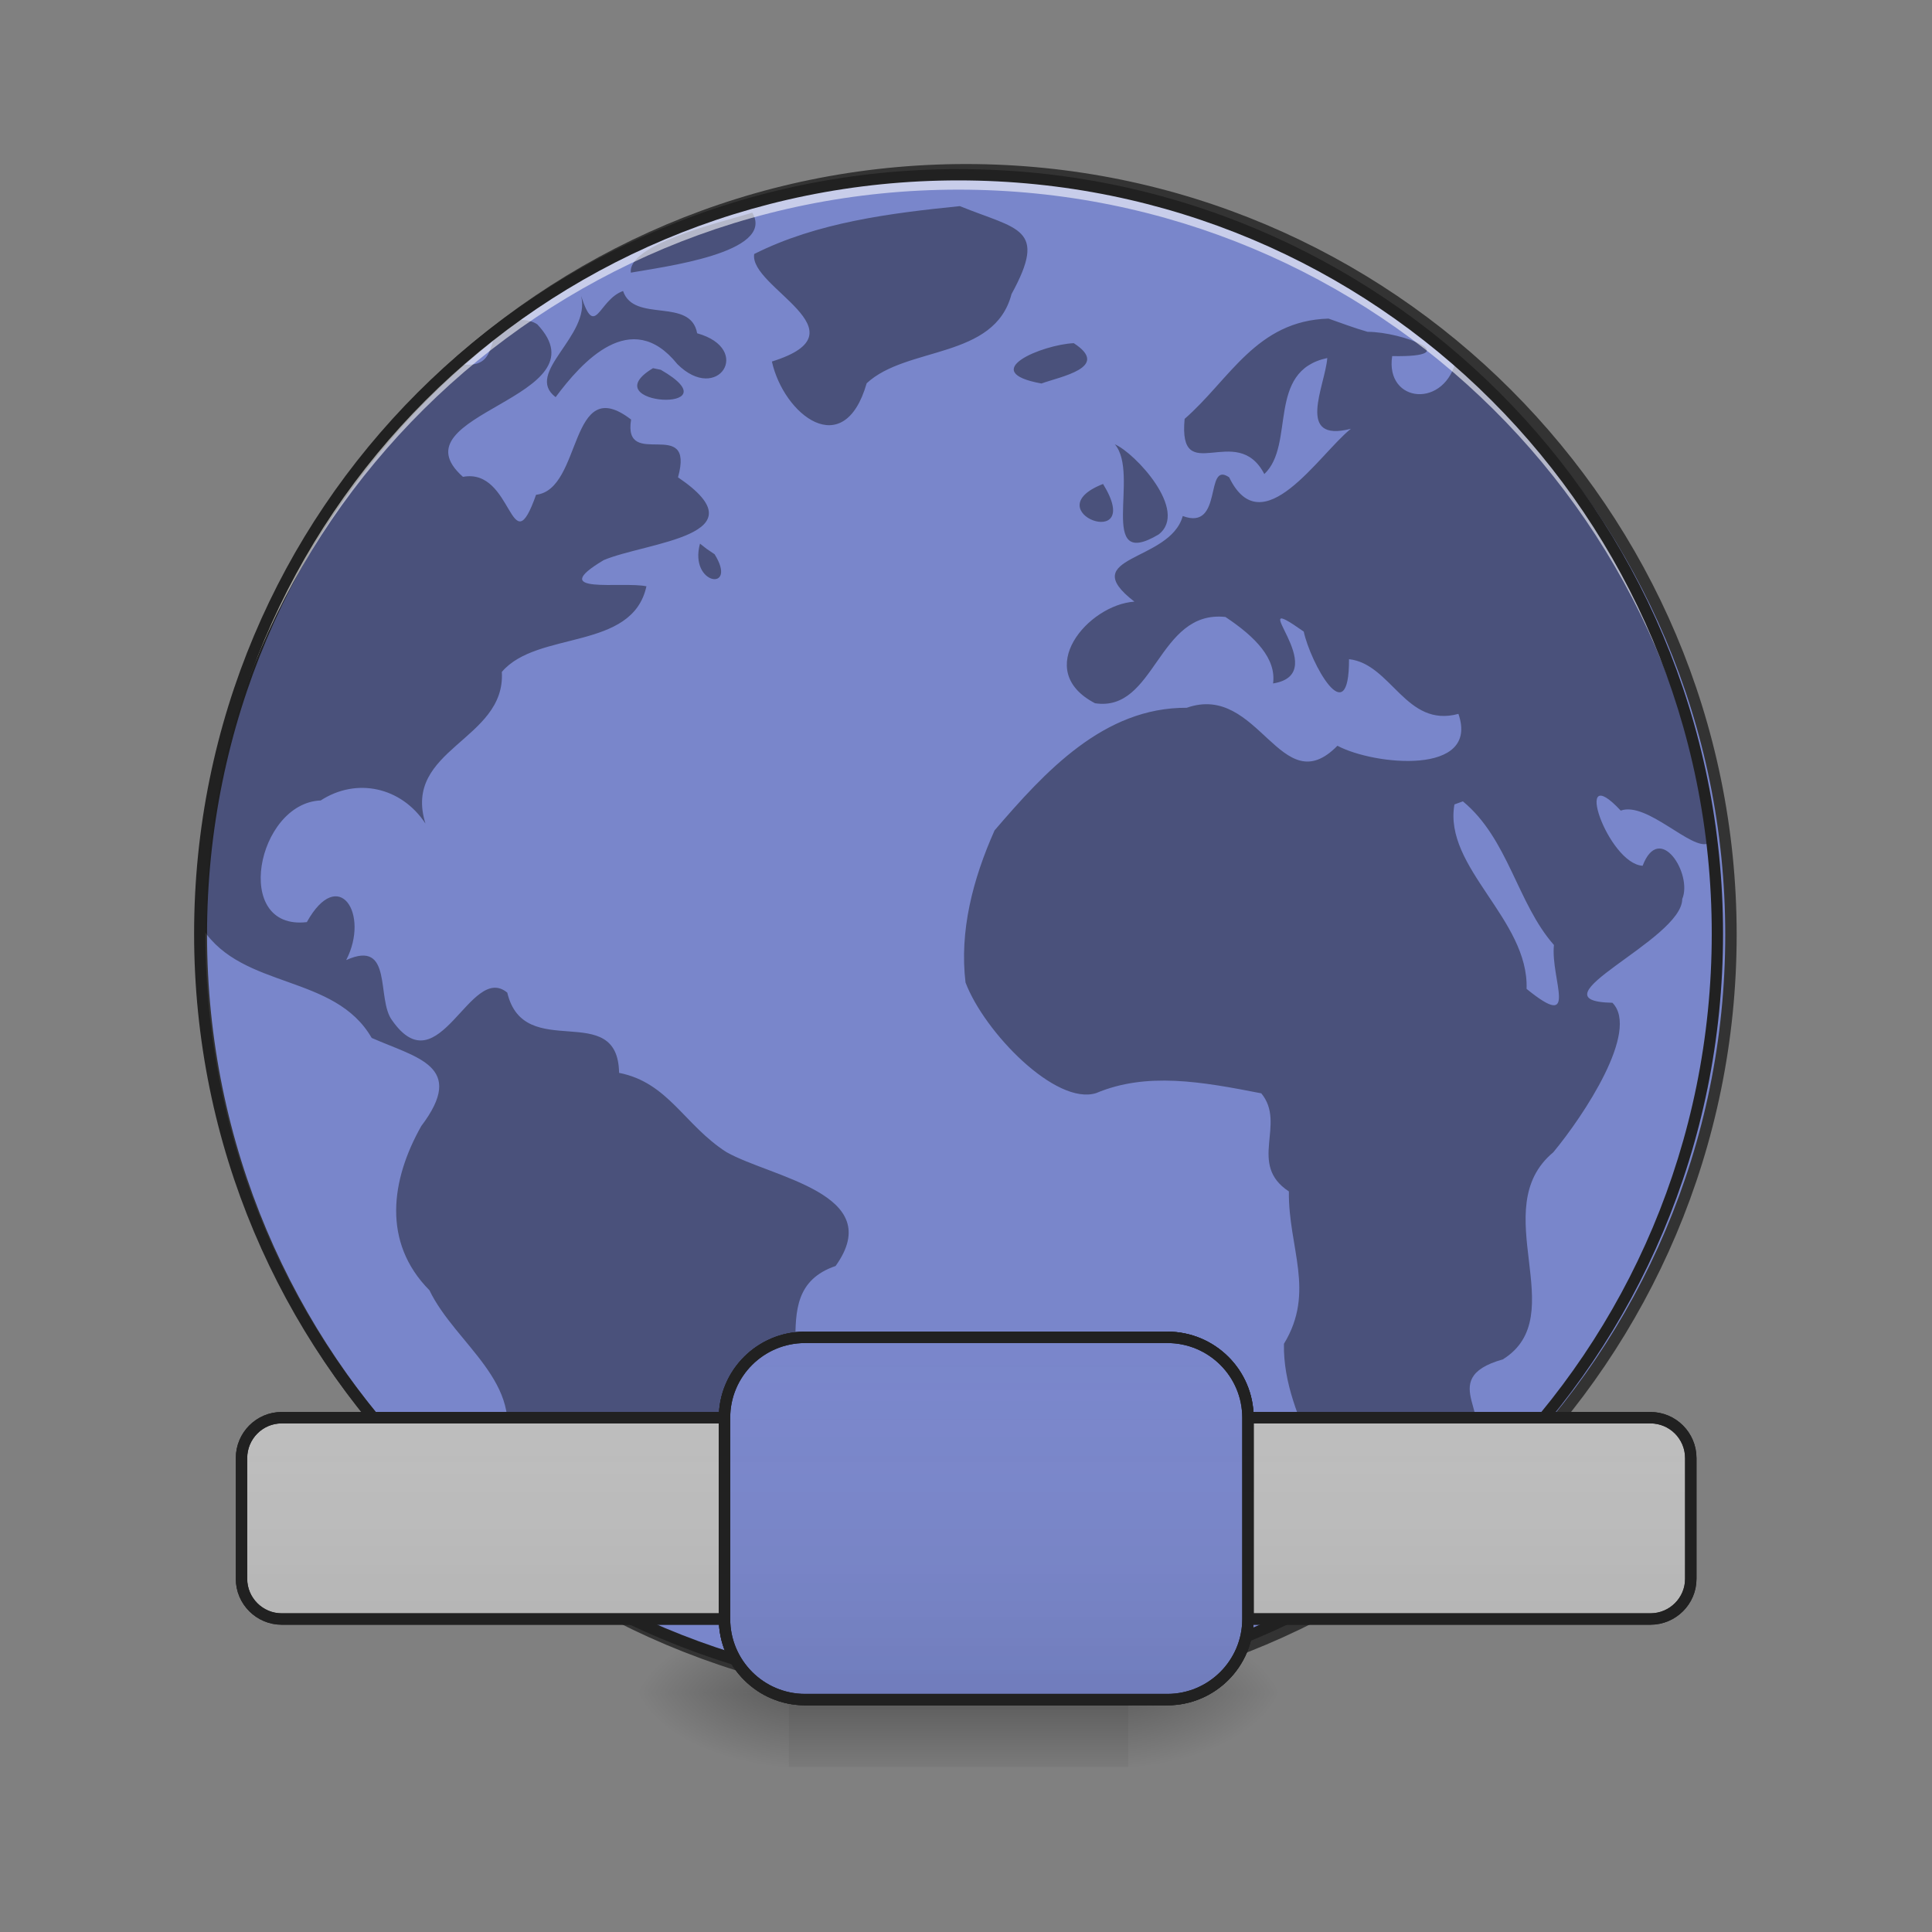 <?xml version="1.0" encoding="UTF-8"?>
<svg xmlns="http://www.w3.org/2000/svg" xmlns:xlink="http://www.w3.org/1999/xlink" width="32px" height="32px" viewBox="0 0 32 32" version="1.1">
<rect x="0" y="0" width="32" height="32" fill="#808080" stroke="none"/>
<defs>
<radialGradient id="radial0" gradientUnits="userSpaceOnUse" cx="450.909" cy="189.579" fx="450.909" fy="189.579" r="21.167" gradientTransform="matrix(0,-0.078,-0.141,-0,45.019,63.595)">
<stop offset="0" style="stop-color:rgb(0%,0%,0%);stop-opacity:0.314;"/>
<stop offset="0.222" style="stop-color:rgb(0%,0%,0%);stop-opacity:0.275;"/>
<stop offset="1" style="stop-color:rgb(0%,0%,0%);stop-opacity:0;"/>
</radialGradient>
<radialGradient id="radial1" gradientUnits="userSpaceOnUse" cx="450.909" cy="189.579" fx="450.909" fy="189.579" r="21.167" gradientTransform="matrix(-0,0.078,0.141,0,-13.266,-7.527)">
<stop offset="0" style="stop-color:rgb(0%,0%,0%);stop-opacity:0.314;"/>
<stop offset="0.222" style="stop-color:rgb(0%,0%,0%);stop-opacity:0.275;"/>
<stop offset="1" style="stop-color:rgb(0%,0%,0%);stop-opacity:0;"/>
</radialGradient>
<radialGradient id="radial2" gradientUnits="userSpaceOnUse" cx="450.909" cy="189.579" fx="450.909" fy="189.579" r="21.167" gradientTransform="matrix(-0,-0.078,0.141,-0,-13.266,63.595)">
<stop offset="0" style="stop-color:rgb(0%,0%,0%);stop-opacity:0.314;"/>
<stop offset="0.222" style="stop-color:rgb(0%,0%,0%);stop-opacity:0.275;"/>
<stop offset="1" style="stop-color:rgb(0%,0%,0%);stop-opacity:0;"/>
</radialGradient>
<radialGradient id="radial3" gradientUnits="userSpaceOnUse" cx="450.909" cy="189.579" fx="450.909" fy="189.579" r="21.167" gradientTransform="matrix(0,0.078,-0.141,0,45.019,-7.527)">
<stop offset="0" style="stop-color:rgb(0%,0%,0%);stop-opacity:0.314;"/>
<stop offset="0.222" style="stop-color:rgb(0%,0%,0%);stop-opacity:0.275;"/>
<stop offset="1" style="stop-color:rgb(0%,0%,0%);stop-opacity:0;"/>
</radialGradient>
<linearGradient id="linear0" gradientUnits="userSpaceOnUse" x1="255.323" y1="233.5" x2="255.323" y2="254.667" gradientTransform="matrix(0.013,0,0,0.063,11.969,13.439)">
<stop offset="0" style="stop-color:rgb(0%,0%,0%);stop-opacity:0.275;"/>
<stop offset="1" style="stop-color:rgb(0%,0%,0%);stop-opacity:0;"/>
</linearGradient>
<linearGradient id="linear1" gradientUnits="userSpaceOnUse" x1="254" y1="233.5" x2="254" y2="138.25" >
<stop offset="0" style="stop-color:rgb(0%,0%,0%);stop-opacity:0.078;"/>
<stop offset="1" style="stop-color:rgb(100%,100%,100%);stop-opacity:0;"/>
</linearGradient>
<linearGradient id="linear2" gradientUnits="userSpaceOnUse" x1="254" y1="233.5" x2="254" y2="138.25" >
<stop offset="0" style="stop-color:rgb(0%,0%,0%);stop-opacity:0.078;"/>
<stop offset="1" style="stop-color:rgb(100%,100%,100%);stop-opacity:0;"/>
</linearGradient>
<linearGradient id="linear3" gradientUnits="userSpaceOnUse" x1="254" y1="233.5" x2="254" y2="138.25" >
<stop offset="0" style="stop-color:rgb(0%,0%,0%);stop-opacity:0.078;"/>
<stop offset="1" style="stop-color:rgb(100%,100%,100%);stop-opacity:0;"/>
</linearGradient>
</defs>
<g id="surface1">
<path style=" stroke:none;fill-rule:nonzero;fill:url(#radial0);" d="M 18.688 28.035 L 21.336 28.035 L 21.336 26.711 L 18.688 26.711 Z M 18.688 28.035 "/>
<path style=" stroke:none;fill-rule:nonzero;fill:url(#radial1);" d="M 13.066 28.035 L 10.418 28.035 L 10.418 29.355 L 13.066 29.355 Z M 13.066 28.035 "/>
<path style=" stroke:none;fill-rule:nonzero;fill:url(#radial2);" d="M 13.066 28.035 L 10.418 28.035 L 10.418 26.711 L 13.066 26.711 Z M 13.066 28.035 "/>
<path style=" stroke:none;fill-rule:nonzero;fill:url(#radial3);" d="M 18.688 28.035 L 21.336 28.035 L 21.336 29.355 L 18.688 29.355 Z M 18.688 28.035 "/>
<path style=" stroke:none;fill-rule:nonzero;fill:url(#linear0);" d="M 13.066 27.703 L 18.688 27.703 L 18.688 29.266 L 13.066 29.266 Z M 13.066 27.703 "/>
<path style="fill-rule:nonzero;fill:rgb(47.451%,52.549%,79.608%);fill-opacity:1;stroke-width:3;stroke-linecap:round;stroke-linejoin:miter;stroke:rgb(20%,20%,20%);stroke-opacity:1;stroke-miterlimit:4;" d="M 253.976 -168.692 C 365.028 -168.692 455.082 -78.638 455.082 32.414 C 455.082 143.466 365.028 233.52 253.976 233.52 C 142.924 233.52 52.932 143.466 52.932 32.414 C 52.932 -78.638 142.924 -168.692 253.976 -168.692 Z M 253.976 -168.692 " transform="matrix(0.063,0,0,0.063,0,13.439)"/>
<path style=" stroke:none;fill-rule:nonzero;fill:rgb(0%,0%,0%);fill-opacity:0.392;" d="M 15.898 3.414 C 14.742 3.531 13.531 3.684 12.492 4.207 C 12.402 4.762 14.379 5.492 12.785 5.988 C 12.98 6.867 13.977 7.66 14.355 6.348 C 15.02 5.73 16.473 5.953 16.754 4.871 C 17.359 3.766 16.859 3.805 15.898 3.414 Z M 12.461 3.523 C 11.852 3.703 10.395 4.055 10.449 4.516 C 10.961 4.422 12.852 4.191 12.461 3.523 Z M 10.32 4.82 C 9.91 4.965 9.863 5.633 9.625 4.902 C 9.793 5.566 8.672 6.176 9.203 6.578 C 9.633 6 10.453 5.078 11.219 6.031 C 11.887 6.695 12.48 5.781 11.547 5.52 C 11.438 4.918 10.5 5.355 10.32 4.82 Z M 9.625 4.902 C 9.621 4.883 9.613 4.859 9.605 4.84 C 9.613 4.859 9.621 4.883 9.625 4.902 Z M 22.004 5.277 C 20.805 5.312 20.367 6.289 19.621 6.938 C 19.512 8.098 20.484 6.969 20.941 7.852 C 21.461 7.363 20.969 6.145 21.984 5.93 C 21.949 6.391 21.449 7.34 22.375 7.102 C 21.848 7.523 20.906 9.035 20.359 7.906 C 19.945 7.621 20.27 8.801 19.59 8.547 C 19.379 9.316 17.797 9.199 18.789 9.965 C 18.023 10.016 17.09 11.102 18.137 11.648 C 19.141 11.801 19.172 10.098 20.297 10.219 C 20.797 10.551 21.141 10.91 21.086 11.32 C 22.117 11.156 20.52 9.703 21.594 10.461 C 21.703 10.969 22.348 12.164 22.344 10.918 C 23.047 10.996 23.285 12.062 24.156 11.824 C 24.512 12.852 22.758 12.676 22.152 12.352 C 21.215 13.309 20.852 11.301 19.656 11.723 C 18.281 11.715 17.305 12.785 16.473 13.754 C 16.109 14.57 15.891 15.426 15.992 16.273 C 16.305 17.098 17.488 18.316 18.156 18.105 C 18.992 17.754 19.895 17.914 20.891 18.109 C 21.312 18.621 20.66 19.281 21.348 19.734 C 21.336 20.664 21.793 21.391 21.266 22.258 C 21.242 23.559 22.312 24.605 22.191 25.926 C 23.113 25.535 24.066 24.93 24.246 23.938 C 24.895 23.539 23.719 22.844 24.891 22.516 C 26.055 21.793 24.602 20.023 25.727 19.086 C 26.23 18.48 27.164 17.074 26.707 16.609 C 25.309 16.582 27.863 15.57 27.863 14.891 C 28.039 14.477 27.488 13.602 27.207 14.34 C 26.629 14.305 26.023 12.543 26.844 13.426 C 27.281 13.27 28.023 14.098 28.297 13.969 C 27.957 10.895 26.461 7.961 24.125 5.93 C 23.953 6.781 22.938 6.684 23.059 5.898 C 24.305 5.922 23.23 5.496 22.652 5.496 C 22.434 5.434 22.219 5.352 22.004 5.277 Z M 8.328 5.297 C 8.324 5.301 8.316 5.305 8.312 5.309 C 8.062 5.68 8.23 6.145 7.555 6.02 C 7.383 6.133 7.223 6.258 7.066 6.391 C 4.773 8.664 3.355 11.82 3.355 15.32 C 3.355 15.344 3.359 15.363 3.359 15.387 C 4.023 16.391 5.543 16.129 6.156 17.191 C 6.906 17.523 7.73 17.656 6.977 18.652 C 6.477 19.539 6.324 20.574 7.113 21.371 C 7.543 22.266 8.719 22.91 8.328 24.043 C 8.637 24.648 8.863 25.043 8.871 25.703 C 8.973 25.781 9.086 25.867 9.199 25.953 C 9.477 26.129 9.762 26.293 10.051 26.445 C 10.457 26.582 10.836 26.512 11.059 25.941 C 12.422 25.715 11.367 23.801 12.531 23.504 C 13.82 23.078 12.52 21.418 13.84 20.969 C 14.699 19.77 12.777 19.504 12.031 19.082 C 11.336 18.637 11.07 17.93 10.254 17.77 C 10.234 16.539 8.68 17.613 8.402 16.441 C 7.789 15.934 7.273 18.012 6.496 16.902 C 6.227 16.551 6.52 15.547 5.734 15.902 C 6.129 15.137 5.609 14.328 5.082 15.273 C 3.84 15.418 4.254 13.301 5.312 13.258 C 5.902 12.875 6.645 13.031 7.047 13.641 C 6.66 12.398 8.379 12.266 8.312 11.129 C 8.898 10.438 10.473 10.785 10.707 9.711 C 10.312 9.625 9.023 9.859 10 9.277 C 10.711 8.977 12.66 8.875 11.23 7.906 C 11.516 6.875 10.312 7.805 10.453 6.949 C 9.418 6.152 9.652 8.109 8.879 8.195 C 8.453 9.398 8.504 7.742 7.668 7.898 C 6.484 6.848 10.059 6.598 8.898 5.371 C 8.723 5.258 8.52 5.312 8.328 5.297 Z M 17.785 5.684 C 17.27 5.707 16.168 6.156 17.25 6.352 C 17.559 6.238 18.406 6.086 17.785 5.684 Z M 10.816 6.098 C 9.785 6.719 12.219 6.859 10.945 6.125 Z M 18.465 7.359 C 18.891 7.852 18.156 9.469 19.191 8.852 C 19.695 8.461 18.797 7.5 18.465 7.359 Z M 18.27 8.016 C 17.113 8.469 18.98 9.168 18.27 8.016 Z M 11.594 9.004 C 11.406 9.691 12.23 9.812 11.836 9.18 L 11.703 9.09 Z M 24.23 13.273 C 24.984 13.895 25.129 14.961 25.738 15.652 C 25.68 16.223 26.168 17.098 25.285 16.379 C 25.324 15.227 23.906 14.371 24.09 13.324 Z M 24.23 13.273 "/>
<path style=" stroke:none;fill-rule:nonzero;fill:rgb(100%,100%,100%);fill-opacity:0.588;" d="M 15.875 2.895 C 8.914 2.895 3.309 8.5 3.309 15.465 C 3.309 15.508 3.309 15.547 3.309 15.59 C 3.375 8.684 8.953 3.141 15.875 3.141 C 22.797 3.141 28.379 8.684 28.445 15.59 C 28.445 15.547 28.445 15.508 28.445 15.465 C 28.445 8.5 22.84 2.895 15.875 2.895 Z M 15.875 2.895 "/>
<path style=" stroke:none;fill-rule:nonzero;fill:rgb(12.941%,12.941%,12.941%);fill-opacity:1;" d="M 15.875 2.801 C 8.863 2.801 3.215 8.453 3.215 15.465 C 3.215 22.477 8.863 28.129 15.875 28.129 C 22.891 28.129 28.539 22.477 28.539 15.465 C 28.539 8.453 22.891 2.801 15.875 2.801 Z M 15.875 2.988 C 22.789 2.988 28.352 8.551 28.352 15.465 C 28.352 22.379 22.789 27.941 15.875 27.941 C 8.965 27.941 3.402 22.379 3.402 15.465 C 3.402 8.551 8.965 2.988 15.875 2.988 Z M 15.875 2.988 "/>
<path style="fill-rule:nonzero;fill:rgb(74.118%,74.118%,74.118%);fill-opacity:1;stroke-width:3;stroke-linecap:square;stroke-linejoin:bevel;stroke:rgb(12.941%,12.941%,12.941%);stroke-opacity:1;stroke-miterlimit:4;" d="M 74.055 159.402 L 433.896 159.402 C 439.771 159.402 444.52 164.151 444.52 170.026 L 444.52 201.773 C 444.52 207.585 439.771 212.334 433.896 212.334 L 74.055 212.334 C 68.243 212.334 63.494 207.585 63.494 201.773 L 63.494 170.026 C 63.494 164.151 68.243 159.402 74.055 159.402 Z M 74.055 159.402 " transform="matrix(0.063,0,0,0.063,0,13.439)"/>
<path style="fill-rule:nonzero;fill:url(#linear1);stroke-width:3;stroke-linecap:square;stroke-linejoin:bevel;stroke:rgb(12.941%,12.941%,12.941%);stroke-opacity:1;stroke-miterlimit:4;" d="M 211.667 138.279 L 306.908 138.279 C 318.595 138.279 328.094 147.715 328.094 159.402 L 328.094 212.334 C 328.094 224.021 318.595 233.52 306.908 233.52 L 211.667 233.52 C 199.981 233.52 190.482 224.021 190.482 212.334 L 190.482 159.402 C 190.482 147.715 199.981 138.279 211.667 138.279 Z M 211.667 138.279 " transform="matrix(0.063,0,0,0.063,0,13.439)"/>
<path style="fill-rule:nonzero;fill:url(#linear2);stroke-width:3;stroke-linecap:square;stroke-linejoin:bevel;stroke:rgb(12.941%,12.941%,12.941%);stroke-opacity:1;stroke-miterlimit:4;" d="M 74.055 159.402 L 433.896 159.402 C 439.771 159.402 444.52 164.151 444.52 170.026 L 444.52 201.773 C 444.52 207.585 439.771 212.334 433.896 212.334 L 74.055 212.334 C 68.243 212.334 63.494 207.585 63.494 201.773 L 63.494 170.026 C 63.494 164.151 68.243 159.402 74.055 159.402 Z M 74.055 159.402 " transform="matrix(0.063,0,0,0.063,0,13.439)"/>
<path style="fill-rule:nonzero;fill:rgb(47.451%,52.549%,79.608%);fill-opacity:1;stroke-width:3;stroke-linecap:square;stroke-linejoin:bevel;stroke:rgb(12.941%,12.941%,12.941%);stroke-opacity:1;stroke-miterlimit:4;" d="M 211.667 138.279 L 306.908 138.279 C 318.595 138.279 328.094 147.715 328.094 159.402 L 328.094 212.334 C 328.094 224.021 318.595 233.52 306.908 233.52 L 211.667 233.52 C 199.981 233.52 190.482 224.021 190.482 212.334 L 190.482 159.402 C 190.482 147.715 199.981 138.279 211.667 138.279 Z M 211.667 138.279 " transform="matrix(0.063,0,0,0.063,0,13.439)"/>
<path style="fill-rule:nonzero;fill:url(#linear3);stroke-width:3;stroke-linecap:square;stroke-linejoin:bevel;stroke:rgb(12.941%,12.941%,12.941%);stroke-opacity:1;stroke-miterlimit:4;" d="M 211.667 138.279 L 306.908 138.279 C 318.595 138.279 328.094 147.715 328.094 159.402 L 328.094 212.334 C 328.094 224.021 318.595 233.52 306.908 233.52 L 211.667 233.52 C 199.981 233.52 190.482 224.021 190.482 212.334 L 190.482 159.402 C 190.482 147.715 199.981 138.279 211.667 138.279 Z M 211.667 138.279 " transform="matrix(0.063,0,0,0.063,0,13.439)"/>
</g>
</svg>
